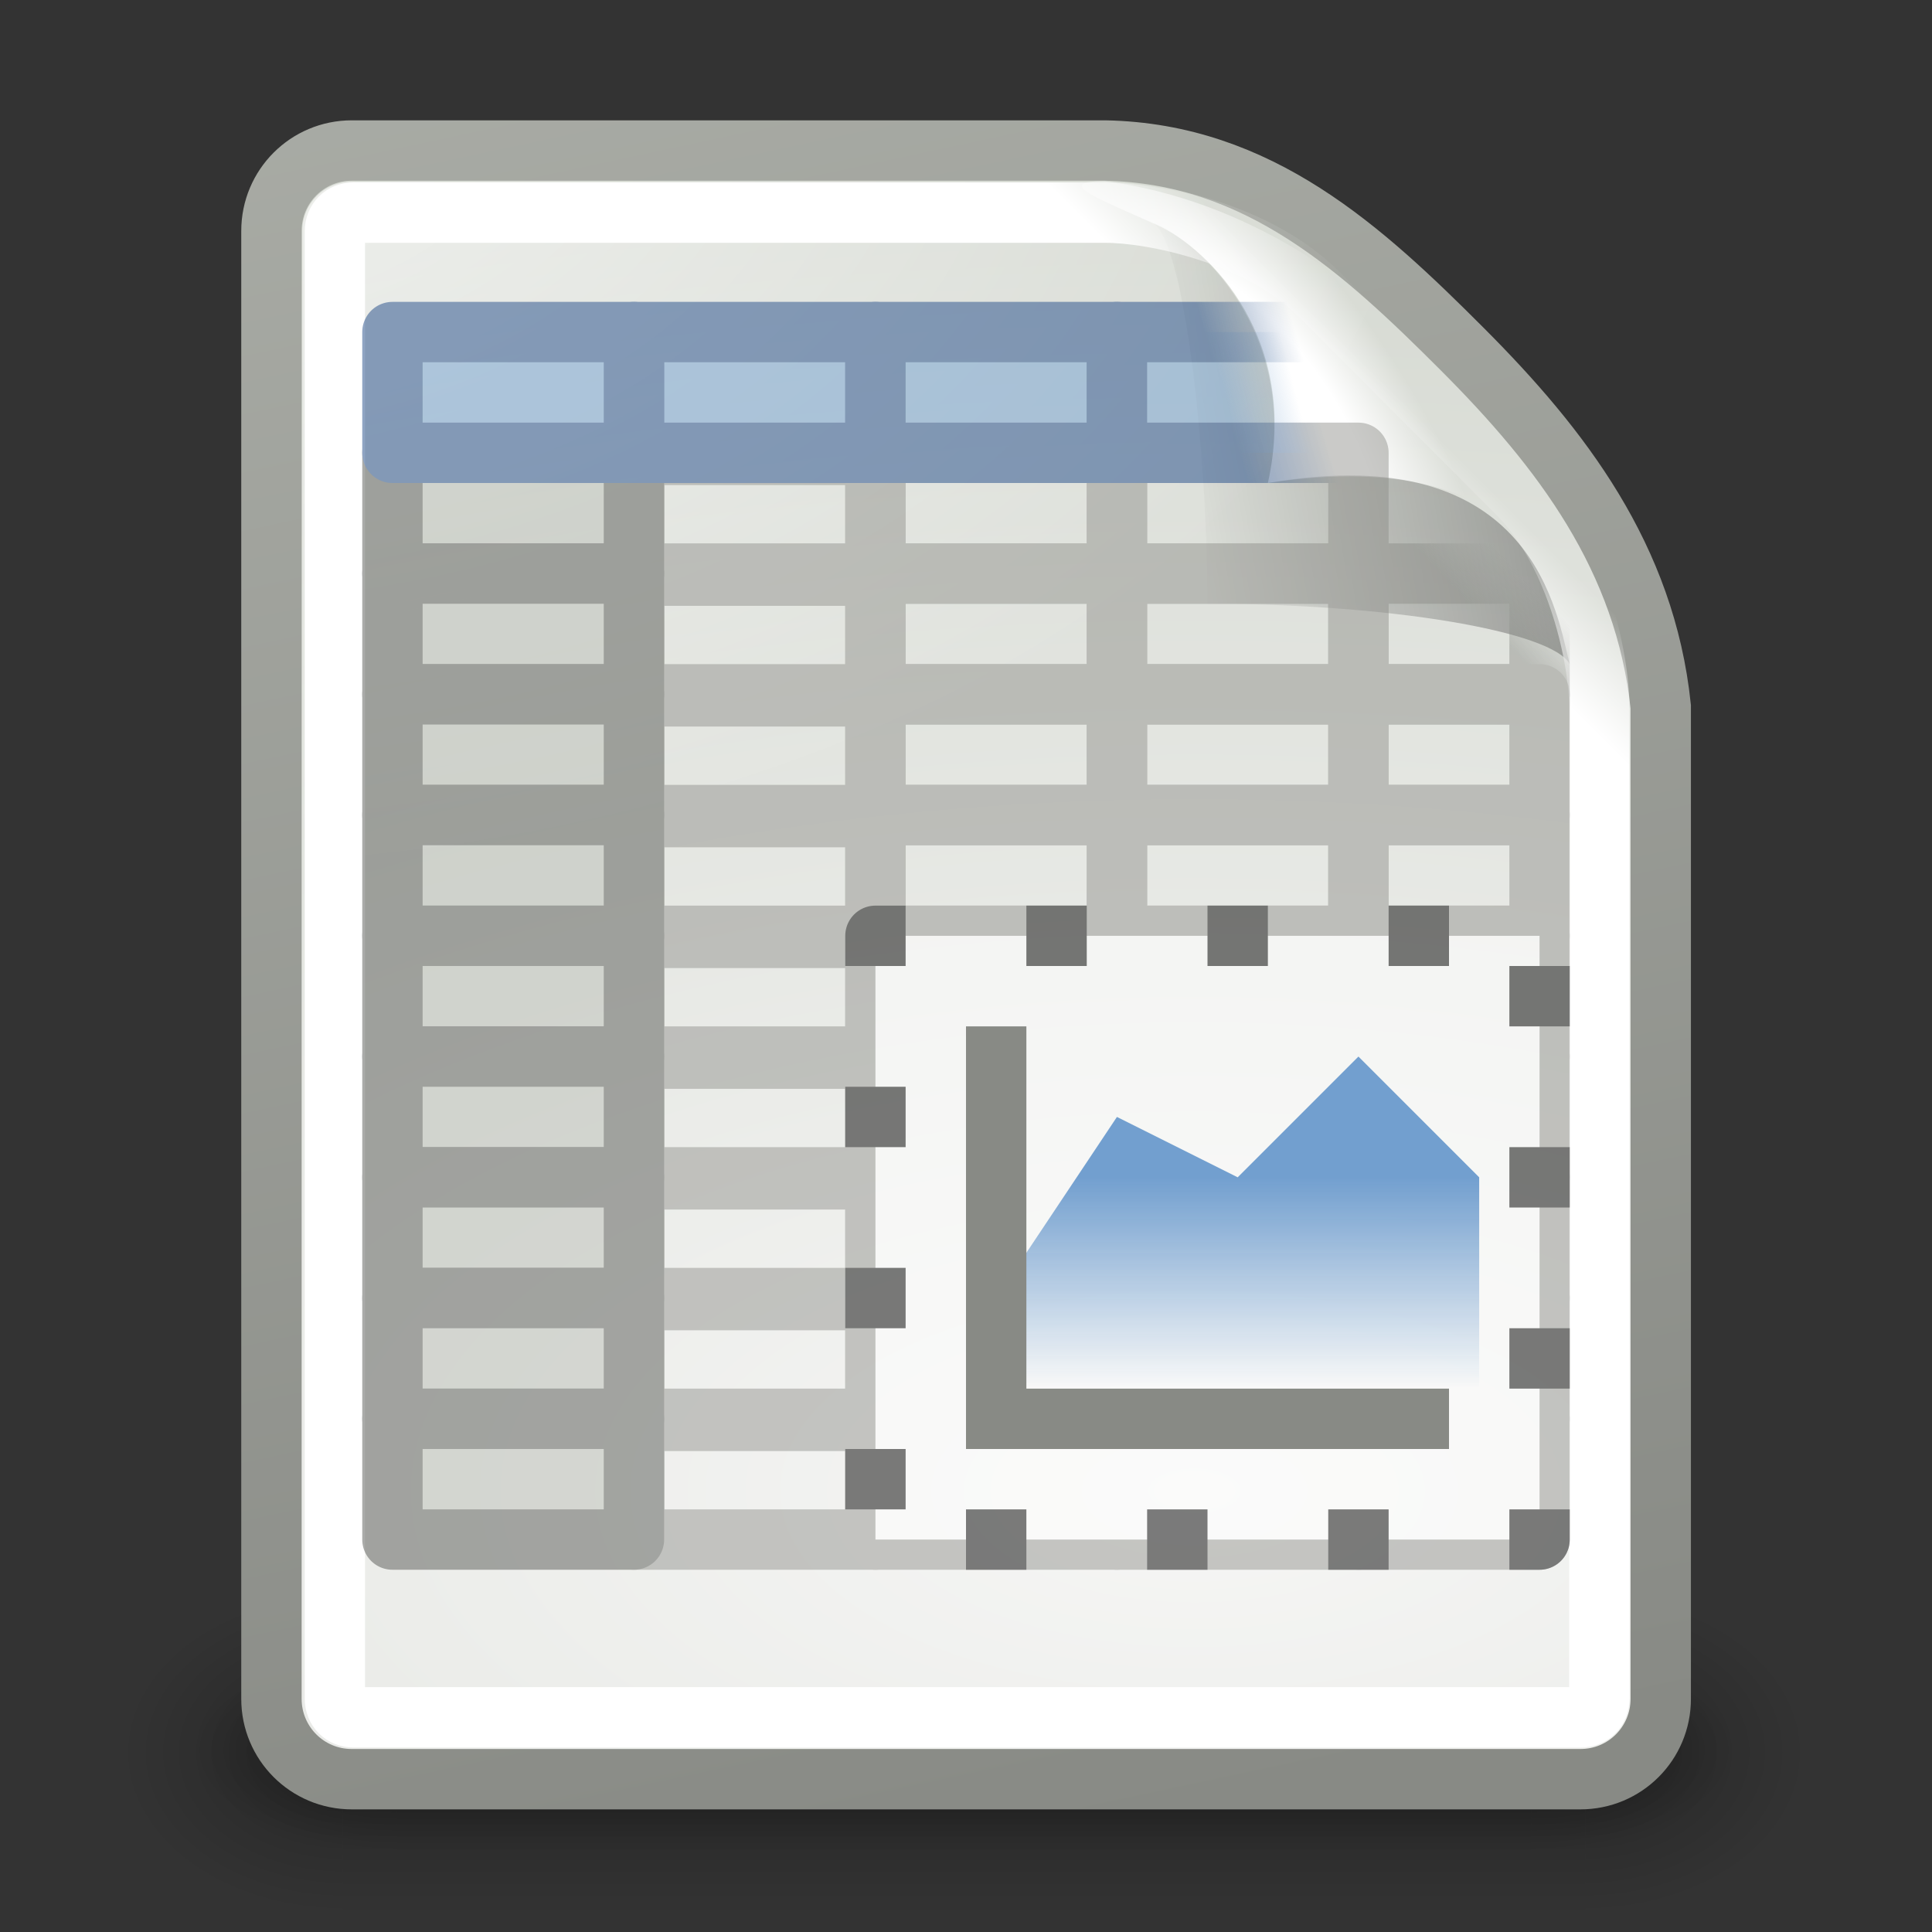 <?xml version="1.0" encoding="UTF-8" standalone="no"?>
<!-- Created with Inkscape (http://www.inkscape.org/) -->
<svg
   xmlns:dc="http://purl.org/dc/elements/1.1/"
   xmlns:cc="http://creativecommons.org/ns#"
   xmlns:rdf="http://www.w3.org/1999/02/22-rdf-syntax-ns#"
   xmlns:svg="http://www.w3.org/2000/svg"
   xmlns="http://www.w3.org/2000/svg"
   xmlns:xlink="http://www.w3.org/1999/xlink"
   xmlns:sodipodi="http://sodipodi.sourceforge.net/DTD/sodipodi-0.dtd"
   xmlns:inkscape="http://www.inkscape.org/namespaces/inkscape"
   inkscape:export-ydpi="240.00000"
   inkscape:export-xdpi="240.00000"
   inkscape:export-filename="/home/jimmac/gfx/novell/pdes/trunk/docs/BIGmime-text.png"
   sodipodi:docname="x-office-spreadsheet.svg"
   sodipodi:docbase="/home/dobey/Projects/gnome-icon-theme/32x32/mimetypes"
   inkscape:version="0.45+0.46pre0"
   sodipodi:version="0.32"
   id="svg249"
   height="32"
   width="32"
   version="1.0"
   inkscape:output_extension="org.inkscape.output.svg.inkscape">
  <rect width="100%" height="100%" fill="#333333" stroke="none"/>
  <defs
     id="defs3">
    <linearGradient
       inkscape:collect="always"
       id="linearGradient5157">
      <stop
         style="stop-color:#729fcf;stop-opacity:1;"
         offset="0"
         id="stop5159" />
      <stop
         style="stop-color:#729fcf;stop-opacity:0;"
         offset="1"
         id="stop5161" />
    </linearGradient>
    <linearGradient
       inkscape:collect="always"
       xlink:href="#linearGradient5157"
       id="linearGradient5163"
       x1="131"
       y1="379.5"
       x2="131"
       y2="383"
       gradientUnits="userSpaceOnUse"
       gradientTransform="translate(-200,0)" />
    <linearGradient
       inkscape:collect="always"
       id="linearGradient6104">
      <stop
         style="stop-color:#204a87;stop-opacity:1"
         offset="0"
         id="stop6106" />
      <stop
         style="stop-color:#204a87;stop-opacity:0"
         offset="1"
         id="stop6108" />
    </linearGradient>
    <linearGradient
       inkscape:collect="always"
       xlink:href="#linearGradient6104"
       id="linearGradient7491"
       gradientUnits="userSpaceOnUse"
       gradientTransform="translate(0,40)"
       x1="130.417"
       y1="367.123"
       x2="131.809"
       y2="366.725" />
    <linearGradient
       inkscape:collect="always"
       id="linearGradient6113">
      <stop
         style="stop-color:#729fcf;stop-opacity:1"
         offset="0"
         id="stop6115" />
      <stop
         style="stop-color:#729fcf;stop-opacity:0"
         offset="1"
         id="stop6117" />
    </linearGradient>
    <linearGradient
       inkscape:collect="always"
       xlink:href="#linearGradient6113"
       id="linearGradient7489"
       gradientUnits="userSpaceOnUse"
       gradientTransform="translate(0,40)"
       x1="130.307"
       y1="366.592"
       x2="131.411"
       y2="366.305" />
    <linearGradient
       inkscape:collect="always"
       id="linearGradient6128">
      <stop
         style="stop-color:#888a85;stop-opacity:1;"
         offset="0"
         id="stop6130" />
      <stop
         style="stop-color:#888a85;stop-opacity:0;"
         offset="1"
         id="stop6132" />
    </linearGradient>
    <linearGradient
       inkscape:collect="always"
       xlink:href="#linearGradient6128"
       id="linearGradient7487"
       gradientUnits="userSpaceOnUse"
       gradientTransform="translate(0,40)"
       x1="134.328"
       y1="369.995"
       x2="135.035"
       y2="369.332" />
    <linearGradient
       inkscape:collect="always"
       id="linearGradient3656">
      <stop
         style="stop-color:#ffffff;stop-opacity:1;"
         offset="0"
         id="stop3658" />
      <stop
         style="stop-color:#ffffff;stop-opacity:0;"
         offset="1"
         id="stop3660" />
    </linearGradient>
    <linearGradient
       inkscape:collect="always"
       xlink:href="#linearGradient3656"
       id="linearGradient6070"
       gradientUnits="userSpaceOnUse"
       x1="-26.754"
       y1="11.566"
       x2="-25"
       y2="9.813" />
    <linearGradient
       inkscape:collect="always"
       id="linearGradient3520">
      <stop
         style="stop-color:#000000;stop-opacity:0.413"
         offset="0"
         id="stop3522" />
      <stop
         style="stop-color:#000000;stop-opacity:0;"
         offset="1"
         id="stop3524" />
    </linearGradient>
    <linearGradient
       inkscape:collect="always"
       xlink:href="#linearGradient3520"
       id="linearGradient6074"
       gradientUnits="userSpaceOnUse"
       gradientTransform="matrix(0.595,0,0,0.593,-52.327,361.274)"
       x1="-18.619"
       y1="10.211"
       x2="-30.559"
       y2="12.19" />
    <linearGradient
       id="linearGradient3671">
      <stop
         style="stop-color:#ffffff;stop-opacity:1;"
         offset="0"
         id="stop3673" />
      <stop
         id="stop3691"
         offset="0.475"
         style="stop-color:#ffffff;stop-opacity:1;" />
      <stop
         style="stop-color:#ffffff;stop-opacity:0;"
         offset="1"
         id="stop3675" />
    </linearGradient>
    <radialGradient
       inkscape:collect="always"
       xlink:href="#linearGradient3671"
       id="radialGradient6078"
       gradientUnits="userSpaceOnUse"
       gradientTransform="matrix(0.263,-0.181,0.484,0.706,-66.988,354.974)"
       cx="-26.305"
       cy="10.108"
       fx="-26.305"
       fy="10.108"
       r="7.042" />
    <linearGradient
       inkscape:collect="always"
       id="linearGradient3741">
      <stop
         style="stop-color:#ffffff;stop-opacity:1;"
         offset="0"
         id="stop3743" />
      <stop
         style="stop-color:#ffffff;stop-opacity:0;"
         offset="1"
         id="stop3745" />
    </linearGradient>
    <radialGradient
       inkscape:collect="always"
       xlink:href="#linearGradient3741"
       id="radialGradient6063"
       gradientUnits="userSpaceOnUse"
       gradientTransform="matrix(1.886,0,0,1.176,-3.544,-4.235)"
       cx="4"
       cy="5.3"
       fx="4"
       fy="5.3"
       r="17" />
    <linearGradient
       inkscape:collect="always"
       id="linearGradient3613">
      <stop
         style="stop-color:#888a85;stop-opacity:1"
         offset="0"
         id="stop3615" />
      <stop
         style="stop-color:#babdb6;stop-opacity:1"
         offset="1"
         id="stop3617" />
    </linearGradient>
    <linearGradient
       inkscape:collect="always"
       xlink:href="#linearGradient3613"
       id="linearGradient6084"
       gradientUnits="userSpaceOnUse"
       gradientTransform="matrix(0.657,0,0,0.658,-50.33,360.191)"
       x1="-47.5"
       y1="49.021"
       x2="-62.75"
       y2="-22.502" />
    <linearGradient
       id="linearGradient3683">
      <stop
         id="stop3685"
         offset="0"
         style="stop-color:#f6f6f5;stop-opacity:1;" />
      <stop
         id="stop3689"
         offset="1"
         style="stop-color:#d3d7cf;stop-opacity:1" />
    </linearGradient>
    <radialGradient
       inkscape:collect="always"
       xlink:href="#linearGradient3683"
       id="radialGradient6082"
       gradientUnits="userSpaceOnUse"
       gradientTransform="matrix(2.627,0,0,1.273,9.248,339.684)"
       cx="-30.25"
       cy="35.357"
       fx="-30.25"
       fy="35.357"
       r="18" />
    <linearGradient
       inkscape:collect="always"
       xlink:href="#linearGradient3702"
       id="linearGradient6057"
       gradientUnits="userSpaceOnUse"
       x1="25.058"
       y1="47.028"
       x2="25.058"
       y2="39.999" />
    <radialGradient
       inkscape:collect="always"
       xlink:href="#linearGradient3688"
       id="radialGradient6055"
       gradientUnits="userSpaceOnUse"
       gradientTransform="matrix(2.004,0,0,1.4,-20.012,-104.4)"
       cx="4.993"
       cy="43.5"
       fx="4.993"
       fy="43.5"
       r="2.5" />
    <radialGradient
       inkscape:collect="always"
       xlink:href="#linearGradient3688"
       id="radialGradient6053"
       gradientUnits="userSpaceOnUse"
       gradientTransform="matrix(2.004,0,0,1.4,27.988,-17.4)"
       cx="4.993"
       cy="43.5"
       fx="4.993"
       fy="43.5"
       r="2.5" />
    <linearGradient
       inkscape:collect="always"
       xlink:href="#linearGradient3702"
       id="linearGradient6051"
       gradientUnits="userSpaceOnUse"
       x1="25.058"
       y1="47.028"
       x2="25.058"
       y2="39.999" />
    <radialGradient
       inkscape:collect="always"
       xlink:href="#linearGradient3688"
       id="radialGradient6049"
       gradientUnits="userSpaceOnUse"
       gradientTransform="matrix(2.004,0,0,1.4,-20.012,-104.4)"
       cx="4.993"
       cy="43.5"
       fx="4.993"
       fy="43.5"
       r="2.5" />
    <radialGradient
       inkscape:collect="always"
       xlink:href="#linearGradient3688"
       id="radialGradient6047"
       gradientUnits="userSpaceOnUse"
       gradientTransform="matrix(2.004,0,0,1.4,27.988,-17.4)"
       cx="4.993"
       cy="43.5"
       fx="4.993"
       fy="43.5"
       r="2.5" />
    <linearGradient
       id="linearGradient3702">
      <stop
         style="stop-color:black;stop-opacity:0;"
         offset="0"
         id="stop3704" />
      <stop
         id="stop3710"
         offset="0.5"
         style="stop-color:black;stop-opacity:1;" />
      <stop
         style="stop-color:black;stop-opacity:0;"
         offset="1"
         id="stop3706" />
    </linearGradient>
    <linearGradient
       inkscape:collect="always"
       id="linearGradient3688">
      <stop
         style="stop-color:black;stop-opacity:1;"
         offset="0"
         id="stop3690" />
      <stop
         style="stop-color:black;stop-opacity:0;"
         offset="1"
         id="stop3692" />
    </linearGradient>
  </defs>
  <sodipodi:namedview
     inkscape:window-y="24"
     inkscape:window-x="381"
     inkscape:window-height="872"
     inkscape:window-width="1051"
     inkscape:document-units="px"
     inkscape:grid-bbox="true"
     showgrid="false"
     inkscape:current-layer="layer5"
     inkscape:cy="9.7390265"
     inkscape:cx="26.023921"
     inkscape:zoom="1"
     inkscape:pageshadow="2"
     inkscape:pageopacity="0.0"
     borderopacity="1"
     bordercolor="#666"
     pagecolor="#ffffff"
     id="base"
     inkscape:showpageshadow="false"
     width="32px"
     height="32px"
     showborder="false" />
  <g
     inkscape:groupmode="layer"
     id="layer6"
     inkscape:label="Shadow" />
  <g
     style="display:inline"
     inkscape:groupmode="layer"
     inkscape:label="Base"
     id="layer1" />
  <g
     inkscape:groupmode="layer"
     id="layer5"
     inkscape:label="Text"
     style="display:inline">
    <g
       style="display:inline"
       id="g14339"
       transform="translate(90,-360)">
      <rect
         y="360"
         x="-90"
         height="32"
         width="32"
         id="rect5231"
         style="opacity:0;fill:#ffffff;fill-opacity:1;stroke:none;stroke-width:1;stroke-miterlimit:4;stroke-dasharray:none;stroke-opacity:1" />
      <rect
         y="360"
         x="-90"
         height="32"
         width="32"
         id="rect5233"
         style="opacity:0;fill:#000000;fill-opacity:1;stroke:none;stroke-width:1;stroke-miterlimit:4;stroke-dasharray:none;display:inline" />
      <g
         transform="matrix(0.698,0,0,0.593,-90.79,363.815)"
         inkscape:label="Shadow"
         id="g5237"
         style="opacity:0.656;display:inline">
        <g
           transform="matrix(1.053,0,0,1.286,-1.263,-13.429)"
           style="opacity:0.4"
           id="g5239">
          <rect
             style="opacity:1;fill:url(#radialGradient6047);fill-opacity:1;stroke:none;stroke-width:1;stroke-linecap:round;stroke-linejoin:miter;stroke-miterlimit:4;stroke-dasharray:none;stroke-opacity:1"
             id="rect5241"
             width="5"
             height="7"
             x="38"
             y="40" />
          <rect
             style="opacity:1;fill:url(#radialGradient6049);fill-opacity:1;stroke:none;stroke-width:1;stroke-linecap:round;stroke-linejoin:miter;stroke-miterlimit:4;stroke-dasharray:none;stroke-opacity:1"
             id="rect5243"
             width="5"
             height="7"
             x="-10"
             y="-47"
             transform="scale(-1,-1)" />
          <rect
             style="opacity:1;fill:url(#linearGradient6051);fill-opacity:1;stroke:none;stroke-width:1;stroke-linecap:round;stroke-linejoin:miter;stroke-miterlimit:4;stroke-dasharray:none;stroke-opacity:1"
             id="rect5245"
             width="28"
             height="7"
             x="10"
             y="40" />
        </g>
      </g>
      <g
         transform="matrix(0.637,0,0,0.37,-89.325,373.259)"
         inkscape:label="Shadow"
         id="g5248"
         style="display:inline">
        <g
           transform="matrix(1.053,0,0,1.286,-1.263,-13.429)"
           style="opacity:0.4"
           id="g5250">
          <rect
             style="opacity:1;fill:url(#radialGradient6053);fill-opacity:1;stroke:none;stroke-width:1;stroke-linecap:round;stroke-linejoin:miter;stroke-miterlimit:4;stroke-dasharray:none;stroke-opacity:1"
             id="rect5252"
             width="5"
             height="7"
             x="38"
             y="40" />
          <rect
             style="opacity:1;fill:url(#radialGradient6055);fill-opacity:1;stroke:none;stroke-width:1;stroke-linecap:round;stroke-linejoin:miter;stroke-miterlimit:4;stroke-dasharray:none;stroke-opacity:1"
             id="rect5254"
             width="5"
             height="7"
             x="-10"
             y="-47"
             transform="scale(-1,-1)" />
          <rect
             style="opacity:1;fill:url(#linearGradient6057);fill-opacity:1;stroke:none;stroke-width:1;stroke-linecap:round;stroke-linejoin:miter;stroke-miterlimit:4;stroke-dasharray:none;stroke-opacity:1"
             id="rect5256"
             width="28"
             height="7"
             x="10"
             y="40" />
        </g>
      </g>
      <path
         sodipodi:nodetypes="ccsccccccc"
         id="path5258"
         d="M -84.173,362.493 C -84.173,362.493 -72.683,362.493 -71.697,362.493 C -69.148,362.541 -67.424,364.138 -65.78,365.783 C -64.137,367.428 -62.751,369.239 -62.493,371.705 C -62.493,372.692 -62.493,388.138 -62.493,388.138 C -62.493,388.875 -63.086,389.469 -63.824,389.469 L -84.173,389.469 C -84.91,389.469 -85.504,388.875 -85.504,388.138 L -85.504,363.825 C -85.504,363.087 -84.91,362.493 -84.173,362.493 z"
         style="fill:url(#radialGradient6082);fill-opacity:1;stroke:url(#linearGradient6084);stroke-width:1;stroke-miterlimit:4;display:inline" />
      <path
         transform="matrix(0.657,0,0,0.658,-89.777,360.191)"
         d="M 8.531,4.281 C 7.835,4.281 7.281,4.835 7.281,5.531 L 7.281,42.469 C 7.281,43.165 7.835,43.719 8.531,43.719 L 39.469,43.719 C 40.165,43.719 40.719,43.165 40.719,42.469 C 40.719,42.469 40.719,19 40.719,17.5 C 40.719,16.174 40.206,13.331 38.438,11.562 C 36.438,9.562 35.438,8.562 33.438,6.562 C 31.669,4.794 28.826,4.281 27.5,4.281 C 26,4.281 8.531,4.281 8.531,4.281 z"
         id="path5260"
         style="opacity:0.68;fill:url(#radialGradient6063);fill-opacity:1;stroke:none;stroke-width:1;stroke-miterlimit:4;display:inline"
         inkscape:original="M 8.53125 3.5 C 7.410033 3.5 6.5 4.4100329 6.5 5.53125 L 6.5 42.46875 C 6.5 43.589967 7.4100329 44.5 8.53125 44.5 L 39.46875 44.5 C 40.589967 44.5 41.5 43.589966 41.5 42.46875 C 41.5 42.46875 41.5 19 41.5 17.5 C 41.5 16 41 13 39 11 C 37 9 36 8 34 6 C 32 4 29 3.5 27.5 3.5 C 26 3.5 8.5312499 3.5 8.53125 3.5 z "
         inkscape:radius="-0.78497618"
         sodipodi:type="inkscape:offset" />
      <path
         sodipodi:nodetypes="ccccczc"
         id="path5262"
         d="M -71.705,363 C -72.6,363 -71.732,363.321 -70.838,363.726 C -69.945,364.131 -68.473,365.638 -69,368 C -64.431,367.293 -63.852,370.178 -63.645,370.925 C -63.438,371.673 -63,372.608 -63,371.712 C -62.982,369.256 -64.835,367.561 -66.123,366.126 C -67.412,364.69 -69.349,363.308 -71.705,363 z"
         style="fill:url(#radialGradient6078);fill-opacity:1;stroke:none;stroke-width:1;stroke-miterlimit:4;display:inline" />
      <path
         sodipodi:nodetypes="ccccc"
         id="path5264"
         d="M -70.995,363.655 C -70.4,363.655 -70,367.5 -70,370 C -67,370 -64.296,370.452 -64,371 C -64.207,370.252 -64.539,367.227 -69,368 C -68.442,365.499 -70.213,363.892 -70.995,363.655 z"
         style="opacity:0.879;fill:url(#linearGradient6074);fill-opacity:1;stroke:none;stroke-width:1;stroke-miterlimit:4;display:inline" />
      <path
         transform="matrix(0.657,0,0,0.658,-50.33,360.191)"
         d="M -51.469,5.062 C -51.74,5.062 -51.938,5.26 -51.938,5.531 L -51.938,42.469 C -51.938,42.74 -51.74,42.938 -51.469,42.938 L -20.531,42.938 C -20.26,42.938 -20.062,42.74 -20.062,42.469 C -20.062,42.469 -20.062,19 -20.062,17.5 C -20.062,16.349 -20.588,13.662 -22.125,12.125 C -24.125,10.125 -25.125,9.125 -27.125,7.125 C -28.662,5.588 -31.349,5.062 -32.5,5.062 C -34,5.062 -51.469,5.062 -51.469,5.062 z"
         id="path5266"
         style="fill:none;fill-opacity:1;stroke:url(#linearGradient6070);stroke-width:1.52;stroke-miterlimit:4;display:inline"
         inkscape:original="M -51.46875 3.5 C -52.589967 3.5 -53.5 4.4100329 -53.5 5.53125 L -53.5 42.46875 C -53.5 43.589967 -52.589966 44.5 -51.46875 44.5 L -20.53125 44.5 C -19.410033 44.5 -18.5 43.589966 -18.5 42.46875 C -18.5 42.46875 -18.5 19 -18.5 17.5 C -18.5 16 -19 13 -21 11 C -23 9 -24 8 -26 6 C -28 4 -31 3.5 -32.5 3.5 C -34 3.5 -51.468749 3.5 -51.46875 3.5 z "
         inkscape:radius="-1.5699524"
         sodipodi:type="inkscape:offset" />
      <g
         transform="translate(-200,0)"
         style="opacity:0.5"
         id="g5443">
        <g
           id="g7434"
           style="opacity:1"
           transform="translate(0,-40)">
          <g
             style="opacity:0.9"
             id="g7121">
            <rect
               style="opacity:1;fill:none;fill-opacity:1;stroke:#888a85;stroke-width:1;stroke-linejoin:round;stroke-miterlimit:4;stroke-dasharray:none;stroke-opacity:1;display:inline"
               id="rect5725"
               width="4"
               height="2"
               x="128.5"
               y="407.5" />
            <rect
               style="opacity:1;fill:none;fill-opacity:1;stroke:#888a85;stroke-width:1;stroke-linejoin:round;stroke-miterlimit:4;stroke-dasharray:none;stroke-opacity:1;display:inline"
               id="rect5745"
               width="3.995"
               height="1.966"
               x="120.505"
               y="409.534" />
            <rect
               style="opacity:1;fill:none;fill-opacity:1;stroke:#888a85;stroke-width:1;stroke-linejoin:round;stroke-miterlimit:4;stroke-dasharray:none;stroke-opacity:1;display:inline"
               id="rect5276"
               width="3.995"
               height="1.966"
               x="120.505"
               y="407.534" />
            <rect
               style="opacity:1;fill:none;fill-opacity:1;stroke:#888a85;stroke-width:1;stroke-linejoin:round;stroke-miterlimit:4;stroke-dasharray:none;stroke-opacity:1;display:inline"
               id="rect5280"
               width="4"
               height="2"
               x="124.5"
               y="407.5" />
            <rect
               style="opacity:1;fill:none;fill-opacity:1;stroke:#888a85;stroke-width:1;stroke-linejoin:round;stroke-miterlimit:4;stroke-dasharray:none;stroke-opacity:1;display:inline"
               id="rect5741"
               width="4"
               height="2"
               x="128.5"
               y="409.5" />
            <rect
               style="opacity:1;fill:none;fill-opacity:1;stroke:url(#linearGradient7487);stroke-width:1;stroke-linejoin:round;stroke-miterlimit:4;stroke-dasharray:none;stroke-opacity:1;display:inline"
               id="rect5928"
               width="3"
               height="2"
               x="132.5"
               y="409.5" />
            <rect
               style="opacity:1;fill:none;fill-opacity:1;stroke:#888a85;stroke-width:1;stroke-linejoin:round;stroke-miterlimit:4;stroke-dasharray:none;stroke-opacity:1;display:inline"
               id="rect5749"
               width="4"
               height="2"
               x="124.5"
               y="409.5" />
            <rect
               style="opacity:1;fill:none;fill-opacity:1;stroke:#888a85;stroke-width:1;stroke-linejoin:round;stroke-miterlimit:4;stroke-dasharray:none;stroke-opacity:1;display:inline"
               id="rect5751"
               width="4"
               height="2"
               x="128.5"
               y="411.5" />
            <rect
               style="opacity:1;fill:none;fill-opacity:1;stroke:#888a85;stroke-width:1;stroke-linejoin:round;stroke-miterlimit:4;stroke-dasharray:none;stroke-opacity:1;display:inline"
               id="rect5930"
               width="3"
               height="2"
               x="132.5"
               y="411.5" />
            <rect
               style="opacity:1;fill:none;fill-opacity:1;stroke:#888a85;stroke-width:1;stroke-linejoin:round;stroke-miterlimit:4;stroke-dasharray:none;stroke-opacity:1;display:inline"
               id="rect5755"
               width="3.995"
               height="1.966"
               x="120.505"
               y="411.534" />
            <rect
               style="opacity:1;fill:none;fill-opacity:1;stroke:#888a85;stroke-width:1;stroke-linejoin:round;stroke-miterlimit:4;stroke-dasharray:none;stroke-opacity:1;display:inline"
               id="rect5759"
               width="4"
               height="2"
               x="124.5"
               y="411.5" />
            <rect
               style="opacity:1;fill:none;fill-opacity:1;stroke:#888a85;stroke-width:1;stroke-linejoin:round;stroke-miterlimit:4;stroke-dasharray:none;stroke-opacity:1;display:inline"
               id="rect5761"
               width="4"
               height="2"
               x="128.5"
               y="413.5" />
            <rect
               style="opacity:1;fill:none;fill-opacity:1;stroke:#888a85;stroke-width:1;stroke-linejoin:round;stroke-miterlimit:4;stroke-dasharray:none;stroke-opacity:1;display:inline"
               id="rect5932"
               width="3"
               height="2"
               x="132.5"
               y="413.5" />
            <rect
               style="opacity:1;fill:none;fill-opacity:1;stroke:#888a85;stroke-width:1;stroke-linejoin:round;stroke-miterlimit:4;stroke-dasharray:none;stroke-opacity:1;display:inline"
               id="rect5765"
               width="3.995"
               height="1.966"
               x="120.505"
               y="413.534" />
            <rect
               style="opacity:1;fill:none;fill-opacity:1;stroke:#888a85;stroke-width:1;stroke-linejoin:round;stroke-miterlimit:4;stroke-dasharray:none;stroke-opacity:1;display:inline"
               id="rect5769"
               width="4"
               height="2"
               x="124.5"
               y="413.5" />
            <rect
               style="opacity:1;fill:none;fill-opacity:1;stroke:#888a85;stroke-width:1;stroke-linejoin:round;stroke-miterlimit:4;stroke-dasharray:none;stroke-opacity:1;display:inline"
               id="rect5771"
               width="4"
               height="2"
               x="128.5"
               y="415.5" />
            <rect
               style="opacity:1;fill:none;fill-opacity:1;stroke:#888a85;stroke-width:1;stroke-linejoin:round;stroke-miterlimit:4;stroke-dasharray:none;stroke-opacity:1;display:inline"
               id="rect5934"
               width="3"
               height="2"
               x="132.5"
               y="415.5" />
            <rect
               style="opacity:1;fill:none;fill-opacity:1;stroke:#888a85;stroke-width:1;stroke-linejoin:round;stroke-miterlimit:4;stroke-dasharray:none;stroke-opacity:1;display:inline"
               id="rect5775"
               width="3.995"
               height="1.966"
               x="120.505"
               y="415.534" />
            <rect
               style="opacity:1;fill:none;fill-opacity:1;stroke:#888a85;stroke-width:1;stroke-linejoin:round;stroke-miterlimit:4;stroke-dasharray:none;stroke-opacity:1;display:inline"
               id="rect5779"
               width="4"
               height="2"
               x="124.5"
               y="415.5" />
            <rect
               style="opacity:1;fill:none;fill-opacity:1;stroke:#888a85;stroke-width:1;stroke-linejoin:round;stroke-miterlimit:4;stroke-dasharray:none;stroke-opacity:1;display:inline"
               id="rect5781"
               width="4"
               height="2"
               x="128.5"
               y="417.5" />
            <rect
               style="opacity:1;fill:none;fill-opacity:1;stroke:#888a85;stroke-width:1;stroke-linejoin:round;stroke-miterlimit:4;stroke-dasharray:none;stroke-opacity:1;display:inline"
               id="rect5936"
               width="3"
               height="2"
               x="132.5"
               y="417.5" />
            <rect
               style="opacity:1;fill:none;fill-opacity:1;stroke:#888a85;stroke-width:1;stroke-linejoin:round;stroke-miterlimit:4;stroke-dasharray:none;stroke-opacity:1;display:inline"
               id="rect5785"
               width="3.995"
               height="1.966"
               x="120.505"
               y="417.534" />
            <rect
               style="opacity:1;fill:none;fill-opacity:1;stroke:#888a85;stroke-width:1;stroke-linejoin:round;stroke-miterlimit:4;stroke-dasharray:none;stroke-opacity:1;display:inline"
               id="rect5789"
               width="4"
               height="2"
               x="124.5"
               y="417.5" />
            <rect
               style="opacity:1;fill:none;fill-opacity:1;stroke:#888a85;stroke-width:1;stroke-linejoin:round;stroke-miterlimit:4;stroke-dasharray:none;stroke-opacity:1;display:inline"
               id="rect5791"
               width="4"
               height="2"
               x="128.5"
               y="419.5" />
            <rect
               style="opacity:1;fill:none;fill-opacity:1;stroke:#888a85;stroke-width:1;stroke-linejoin:round;stroke-miterlimit:4;stroke-dasharray:none;stroke-opacity:1;display:inline"
               id="rect5938"
               width="3"
               height="2"
               x="132.5"
               y="419.5" />
            <rect
               style="opacity:1;fill:none;fill-opacity:1;stroke:#888a85;stroke-width:1;stroke-linejoin:round;stroke-miterlimit:4;stroke-dasharray:none;stroke-opacity:1;display:inline"
               id="rect5795"
               width="3.995"
               height="1.966"
               x="120.505"
               y="419.534" />
            <rect
               style="opacity:1;fill:none;fill-opacity:1;stroke:#888a85;stroke-width:1;stroke-linejoin:round;stroke-miterlimit:4;stroke-dasharray:none;stroke-opacity:1;display:inline"
               id="rect5799"
               width="4"
               height="2"
               x="124.5"
               y="419.5" />
            <rect
               style="opacity:1;fill:none;fill-opacity:1;stroke:#888a85;stroke-width:1;stroke-linejoin:round;stroke-miterlimit:4;stroke-dasharray:none;stroke-opacity:1;display:inline"
               id="rect5801"
               width="4"
               height="2"
               x="128.5"
               y="421.5" />
            <rect
               style="opacity:1;fill:none;fill-opacity:1;stroke:#888a85;stroke-width:1;stroke-linejoin:round;stroke-miterlimit:4;stroke-dasharray:none;stroke-opacity:1;display:inline"
               id="rect5940"
               width="3"
               height="2"
               x="132.5"
               y="421.5" />
            <rect
               style="opacity:1;fill:none;fill-opacity:1;stroke:#888a85;stroke-width:1;stroke-linejoin:round;stroke-miterlimit:4;stroke-dasharray:none;stroke-opacity:1;display:inline"
               id="rect5805"
               width="3.995"
               height="1.966"
               x="120.505"
               y="421.534" />
            <rect
               style="opacity:1;fill:none;fill-opacity:1;stroke:#888a85;stroke-width:1;stroke-linejoin:round;stroke-miterlimit:4;stroke-dasharray:none;stroke-opacity:1;display:inline"
               id="rect5809"
               width="4"
               height="2"
               x="124.5"
               y="421.5" />
            <rect
               style="opacity:1;fill:none;fill-opacity:1;stroke:#888a85;stroke-width:1;stroke-linejoin:round;stroke-miterlimit:4;stroke-dasharray:none;stroke-opacity:1;display:inline"
               id="rect5942"
               width="4"
               height="2"
               x="128.5"
               y="423.5" />
            <rect
               style="opacity:1;fill:none;fill-opacity:1;stroke:#888a85;stroke-width:1;stroke-linejoin:round;stroke-miterlimit:4;stroke-dasharray:none;stroke-opacity:1;display:inline"
               id="rect5944"
               width="3"
               height="2"
               x="132.5"
               y="423.5" />
            <rect
               style="opacity:1;fill:none;fill-opacity:1;stroke:#888a85;stroke-width:1;stroke-linejoin:round;stroke-miterlimit:4;stroke-dasharray:none;stroke-opacity:1;display:inline"
               id="rect5948"
               width="3.995"
               height="1.966"
               x="120.505"
               y="423.534" />
            <rect
               style="opacity:1;fill:none;fill-opacity:1;stroke:#888a85;stroke-width:1;stroke-linejoin:round;stroke-miterlimit:4;stroke-dasharray:none;stroke-opacity:1;display:inline"
               id="rect5952"
               width="4"
               height="2"
               x="124.5"
               y="423.5" />
          </g>
          <g
             id="g7092"
             style="opacity:1">
            <rect
               style="opacity:1;fill:#babdb6;fill-opacity:1;stroke:#555753;stroke-width:1;stroke-linejoin:round;stroke-miterlimit:4;stroke-dasharray:none;stroke-opacity:1;display:inline"
               id="rect5274"
               width="4"
               height="2"
               x="116.5"
               y="407.5" />
            <rect
               style="opacity:1;fill:#babdb6;fill-opacity:1;stroke:#555753;stroke-width:1;stroke-linejoin:round;stroke-miterlimit:4;stroke-dasharray:none;stroke-opacity:1;display:inline"
               id="rect5743"
               width="4"
               height="2"
               x="116.5"
               y="409.5" />
            <rect
               style="opacity:1;fill:#babdb6;fill-opacity:1;stroke:#555753;stroke-width:1;stroke-linejoin:round;stroke-miterlimit:4;stroke-dasharray:none;stroke-opacity:1;display:inline"
               id="rect5753"
               width="4"
               height="2"
               x="116.5"
               y="411.5" />
            <rect
               style="opacity:1;fill:#babdb6;fill-opacity:1;stroke:#555753;stroke-width:1;stroke-linejoin:round;stroke-miterlimit:4;stroke-dasharray:none;stroke-opacity:1;display:inline"
               id="rect5763"
               width="4"
               height="2"
               x="116.5"
               y="413.5" />
            <rect
               style="opacity:1;fill:#babdb6;fill-opacity:1;stroke:#555753;stroke-width:1;stroke-linejoin:round;stroke-miterlimit:4;stroke-dasharray:none;stroke-opacity:1;display:inline"
               id="rect5773"
               width="4"
               height="2"
               x="116.5"
               y="415.5" />
            <rect
               style="opacity:1;fill:#babdb6;fill-opacity:1;stroke:#555753;stroke-width:1;stroke-linejoin:round;stroke-miterlimit:4;stroke-dasharray:none;stroke-opacity:1;display:inline"
               id="rect5783"
               width="4"
               height="2"
               x="116.5"
               y="417.5" />
            <rect
               style="opacity:1;fill:#babdb6;fill-opacity:1;stroke:#555753;stroke-width:1;stroke-linejoin:round;stroke-miterlimit:4;stroke-dasharray:none;stroke-opacity:1;display:inline"
               id="rect5793"
               width="4"
               height="2"
               x="116.5"
               y="419.5" />
            <rect
               style="opacity:1;fill:#babdb6;fill-opacity:1;stroke:#555753;stroke-width:1;stroke-linejoin:round;stroke-miterlimit:4;stroke-dasharray:none;stroke-opacity:1;display:inline"
               id="rect5803"
               width="4"
               height="2"
               x="116.5"
               y="421.5" />
            <rect
               style="opacity:1;fill:#babdb6;fill-opacity:1;stroke:#555753;stroke-width:1;stroke-linejoin:round;stroke-miterlimit:4;stroke-dasharray:none;stroke-opacity:1;display:inline"
               id="rect5946"
               width="4"
               height="2"
               x="116.5"
               y="423.5" />
          </g>
          <g
             id="g7085"
             style="opacity:1">
            <rect
               style="opacity:1;fill:#729fcf;fill-opacity:1;stroke:#204a87;stroke-width:1;stroke-linejoin:round;stroke-miterlimit:4;stroke-dasharray:none;stroke-opacity:1;display:inline"
               id="rect5302"
               width="4"
               height="2"
               x="120.5"
               y="405.5" />
            <rect
               style="opacity:1;fill:#729fcf;fill-opacity:1;stroke:#204a87;stroke-width:1;stroke-linejoin:round;stroke-miterlimit:4;stroke-dasharray:none;stroke-opacity:1;display:inline"
               id="rect5300"
               width="4"
               height="2"
               x="116.5"
               y="405.5" />
            <rect
               style="opacity:1;fill:#729fcf;fill-opacity:1;stroke:#204a87;stroke-width:1;stroke-linejoin:round;stroke-miterlimit:4;stroke-dasharray:none;stroke-opacity:1;display:inline"
               id="rect5306"
               width="4"
               height="2"
               x="124.5"
               y="405.5" />
            <rect
               style="opacity:1;fill:url(#linearGradient7489);fill-opacity:1;stroke:url(#linearGradient7491);stroke-width:1;stroke-linejoin:round;stroke-miterlimit:4;stroke-dasharray:none;stroke-opacity:1;display:inline"
               id="rect5731"
               width="4"
               height="2"
               x="128.5"
               y="405.5" />
          </g>
        </g>
        <g
           id="g5435">
          <rect
             y="375.5"
             x="124.5"
             height="10"
             width="11"
             id="rect5340"
             style="opacity:1;fill:#ffffff;fill-opacity:1;stroke:#000000;stroke-width:1;stroke-linecap:butt;stroke-linejoin:round;stroke-miterlimit:4;stroke-dasharray:1, 2;stroke-dashoffset:0.5;stroke-opacity:1" />
        </g>
      </g>
      <path
         sodipodi:nodetypes="cccccccc"
         id="path4385"
         d="M -73.5,381.5 L -71.5,378.5 L -69.5,379.5 L -67.5,377.5 L -65.5,379.5 L -65.5,383.5 L -73.5,383.5 L -73.5,381.5 z"
         style="fill:url(#linearGradient5163);fill-opacity:1;fill-rule:evenodd;stroke:none;stroke-width:1px;stroke-linecap:butt;stroke-linejoin:miter;stroke-opacity:1" />
      <path
         sodipodi:nodetypes="ccc"
         id="path5351"
         d="M -73.5,377.5 L -73.5,383.5 L -66.5,383.5"
         style="opacity:1;fill:none;fill-rule:evenodd;stroke:#888a85;stroke-width:1px;stroke-linecap:square;stroke-linejoin:miter;stroke-opacity:1;display:inline" />
    </g>
  </g>
</svg>
